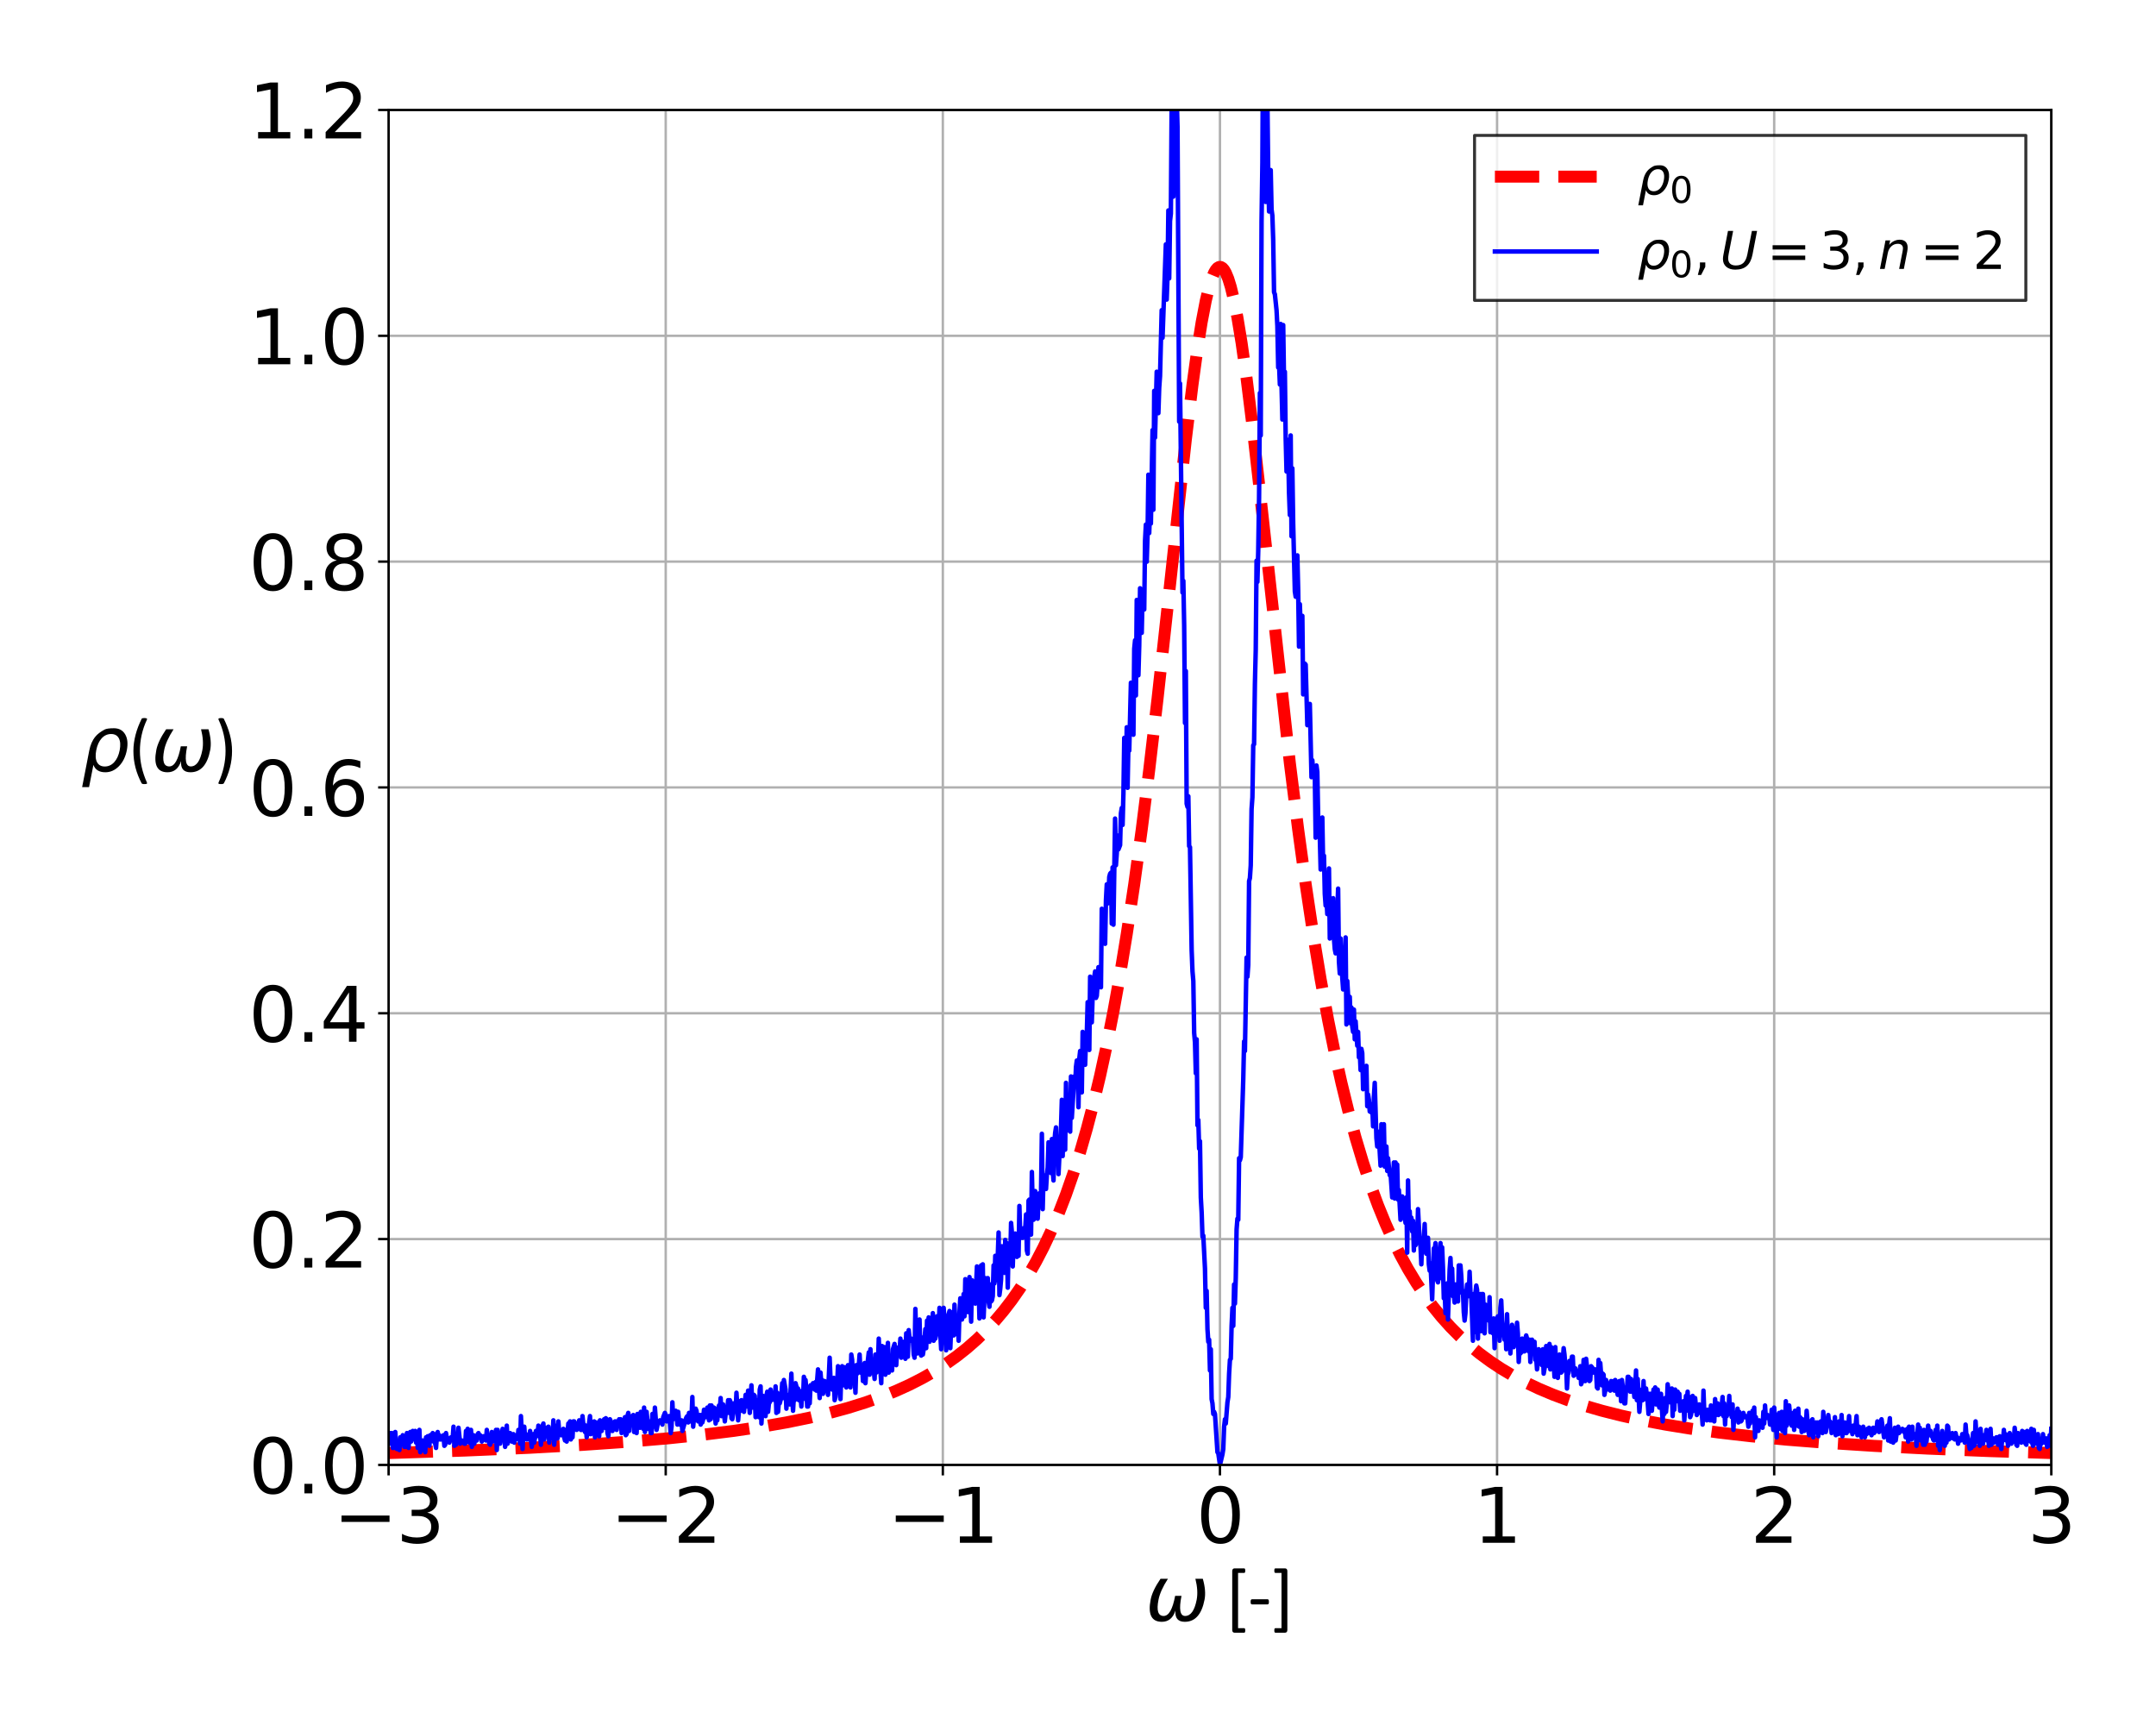 <?xml version="1.0" encoding="utf-8" standalone="no"?>
<!DOCTYPE svg PUBLIC "-//W3C//DTD SVG 1.1//EN"
  "http://www.w3.org/Graphics/SVG/1.1/DTD/svg11.dtd">
<svg xmlns:xlink="http://www.w3.org/1999/xlink" width="720pt" height="576pt" viewBox="0 0 720 576" xmlns="http://www.w3.org/2000/svg" version="1.1">
 <defs>
  <style type="text/css">*{stroke-linejoin: round; stroke-linecap: butt}</style>
 </defs>
 <g id="figure_1">
  <g id="patch_1">
   <path d="M 0 576 
L 720 576 
L 720 0 
L 0 0 
z
" style="fill: #ffffff"/>
  </g>
  <g id="axes_1">
   <g id="patch_2">
    <path d="M 129.775 489.152 
L 685.035 489.152 
L 685.035 36.72 
L 129.775 36.72 
z
" style="fill: #ffffff"/>
   </g>
   <g id="matplotlib.axis_1">
    <g id="xtick_1">
     <g id="line2d_1">
      <path d="M 129.775 489.152 
L 129.775 36.72 
" clip-path="url(#p74be776693)" style="fill: none; stroke: #b0b0b0; stroke-width: 0.8; stroke-linecap: square"/>
     </g>
     <g id="line2d_2">
      <defs>
       <path id="mf66ad5a472" d="M 0 0 
L 0 3.5 
" style="stroke: #000000; stroke-width: 0.8"/>
      </defs>
      <g>
       <use xlink:href="#mf66ad5a472" x="129.775" y="489.152" style="stroke: #000000; stroke-width: 0.8"/>
      </g>
     </g>
     <g id="text_1">
      <!-- −3 -->
      <g transform="translate(111.347 515.149) scale(0.25 -0.25)">
       <defs>
        <path id="DejaVuSans-2212" d="M 678 2272 
L 4684 2272 
L 4684 1741 
L 678 1741 
L 678 2272 
z
" transform="scale(0.016)"/>
        <path id="DejaVuSans-33" d="M 2597 2516 
Q 3050 2419 3304 2112 
Q 3559 1806 3559 1356 
Q 3559 666 3084 287 
Q 2609 -91 1734 -91 
Q 1441 -91 1130 -33 
Q 819 25 488 141 
L 488 750 
Q 750 597 1062 519 
Q 1375 441 1716 441 
Q 2309 441 2620 675 
Q 2931 909 2931 1356 
Q 2931 1769 2642 2001 
Q 2353 2234 1838 2234 
L 1294 2234 
L 1294 2753 
L 1863 2753 
Q 2328 2753 2575 2939 
Q 2822 3125 2822 3475 
Q 2822 3834 2567 4026 
Q 2313 4219 1838 4219 
Q 1578 4219 1281 4162 
Q 984 4106 628 3988 
L 628 4550 
Q 988 4650 1302 4700 
Q 1616 4750 1894 4750 
Q 2613 4750 3031 4423 
Q 3450 4097 3450 3541 
Q 3450 3153 3228 2886 
Q 3006 2619 2597 2516 
z
" transform="scale(0.016)"/>
       </defs>
       <use xlink:href="#DejaVuSans-2212"/>
       <use xlink:href="#DejaVuSans-33" x="83.789"/>
      </g>
     </g>
    </g>
    <g id="xtick_2">
     <g id="line2d_3">
      <path d="M 222.318 489.152 
L 222.318 36.72 
" clip-path="url(#p74be776693)" style="fill: none; stroke: #b0b0b0; stroke-width: 0.8; stroke-linecap: square"/>
     </g>
     <g id="line2d_4">
      <g>
       <use xlink:href="#mf66ad5a472" x="222.318" y="489.152" style="stroke: #000000; stroke-width: 0.8"/>
      </g>
     </g>
     <g id="text_2">
      <!-- −2 -->
      <g transform="translate(203.891 515.149) scale(0.25 -0.25)">
       <defs>
        <path id="DejaVuSans-32" d="M 1228 531 
L 3431 531 
L 3431 0 
L 469 0 
L 469 531 
Q 828 903 1448 1529 
Q 2069 2156 2228 2338 
Q 2531 2678 2651 2914 
Q 2772 3150 2772 3378 
Q 2772 3750 2511 3984 
Q 2250 4219 1831 4219 
Q 1534 4219 1204 4116 
Q 875 4013 500 3803 
L 500 4441 
Q 881 4594 1212 4672 
Q 1544 4750 1819 4750 
Q 2544 4750 2975 4387 
Q 3406 4025 3406 3419 
Q 3406 3131 3298 2873 
Q 3191 2616 2906 2266 
Q 2828 2175 2409 1742 
Q 1991 1309 1228 531 
z
" transform="scale(0.016)"/>
       </defs>
       <use xlink:href="#DejaVuSans-2212"/>
       <use xlink:href="#DejaVuSans-32" x="83.789"/>
      </g>
     </g>
    </g>
    <g id="xtick_3">
     <g id="line2d_5">
      <path d="M 314.862 489.152 
L 314.862 36.72 
" clip-path="url(#p74be776693)" style="fill: none; stroke: #b0b0b0; stroke-width: 0.8; stroke-linecap: square"/>
     </g>
     <g id="line2d_6">
      <g>
       <use xlink:href="#mf66ad5a472" x="314.862" y="489.152" style="stroke: #000000; stroke-width: 0.8"/>
      </g>
     </g>
     <g id="text_3">
      <!-- −1 -->
      <g transform="translate(296.434 515.149) scale(0.25 -0.25)">
       <defs>
        <path id="DejaVuSans-31" d="M 794 531 
L 1825 531 
L 1825 4091 
L 703 3866 
L 703 4441 
L 1819 4666 
L 2450 4666 
L 2450 531 
L 3481 531 
L 3481 0 
L 794 0 
L 794 531 
z
" transform="scale(0.016)"/>
       </defs>
       <use xlink:href="#DejaVuSans-2212"/>
       <use xlink:href="#DejaVuSans-31" x="83.789"/>
      </g>
     </g>
    </g>
    <g id="xtick_4">
     <g id="line2d_7">
      <path d="M 407.405 489.152 
L 407.405 36.72 
" clip-path="url(#p74be776693)" style="fill: none; stroke: #b0b0b0; stroke-width: 0.8; stroke-linecap: square"/>
     </g>
     <g id="line2d_8">
      <g>
       <use xlink:href="#mf66ad5a472" x="407.405" y="489.152" style="stroke: #000000; stroke-width: 0.8"/>
      </g>
     </g>
     <g id="text_4">
      <!-- 0 -->
      <g transform="translate(399.452 515.149) scale(0.25 -0.25)">
       <defs>
        <path id="DejaVuSans-30" d="M 2034 4250 
Q 1547 4250 1301 3770 
Q 1056 3291 1056 2328 
Q 1056 1369 1301 889 
Q 1547 409 2034 409 
Q 2525 409 2770 889 
Q 3016 1369 3016 2328 
Q 3016 3291 2770 3770 
Q 2525 4250 2034 4250 
z
M 2034 4750 
Q 2819 4750 3233 4129 
Q 3647 3509 3647 2328 
Q 3647 1150 3233 529 
Q 2819 -91 2034 -91 
Q 1250 -91 836 529 
Q 422 1150 422 2328 
Q 422 3509 836 4129 
Q 1250 4750 2034 4750 
z
" transform="scale(0.016)"/>
       </defs>
       <use xlink:href="#DejaVuSans-30"/>
      </g>
     </g>
    </g>
    <g id="xtick_5">
     <g id="line2d_9">
      <path d="M 499.948 489.152 
L 499.948 36.72 
" clip-path="url(#p74be776693)" style="fill: none; stroke: #b0b0b0; stroke-width: 0.8; stroke-linecap: square"/>
     </g>
     <g id="line2d_10">
      <g>
       <use xlink:href="#mf66ad5a472" x="499.948" y="489.152" style="stroke: #000000; stroke-width: 0.8"/>
      </g>
     </g>
     <g id="text_5">
      <!-- 1 -->
      <g transform="translate(491.995 515.149) scale(0.25 -0.25)">
       <use xlink:href="#DejaVuSans-31"/>
      </g>
     </g>
    </g>
    <g id="xtick_6">
     <g id="line2d_11">
      <path d="M 592.492 489.152 
L 592.492 36.72 
" clip-path="url(#p74be776693)" style="fill: none; stroke: #b0b0b0; stroke-width: 0.8; stroke-linecap: square"/>
     </g>
     <g id="line2d_12">
      <g>
       <use xlink:href="#mf66ad5a472" x="592.492" y="489.152" style="stroke: #000000; stroke-width: 0.8"/>
      </g>
     </g>
     <g id="text_6">
      <!-- 2 -->
      <g transform="translate(584.539 515.149) scale(0.25 -0.25)">
       <use xlink:href="#DejaVuSans-32"/>
      </g>
     </g>
    </g>
    <g id="xtick_7">
     <g id="line2d_13">
      <path d="M 685.035 489.152 
L 685.035 36.72 
" clip-path="url(#p74be776693)" style="fill: none; stroke: #b0b0b0; stroke-width: 0.8; stroke-linecap: square"/>
     </g>
     <g id="line2d_14">
      <g>
       <use xlink:href="#mf66ad5a472" x="685.035" y="489.152" style="stroke: #000000; stroke-width: 0.8"/>
      </g>
     </g>
     <g id="text_7">
      <!-- 3 -->
      <g transform="translate(677.082 515.149) scale(0.25 -0.25)">
       <use xlink:href="#DejaVuSans-33"/>
      </g>
     </g>
    </g>
    <g id="text_8">
     <!-- $\omega$ [-] -->
     <g transform="translate(382.53 541.352) scale(0.25 -0.25)">
      <defs>
       <path id="DejaVuSans-Oblique-3c9" d="M 1369 -91 
Q 72 -91 434 1766 
Q 575 2500 1256 3500 
L 1875 3500 
Q 1231 2500 1088 1750 
Q 819 397 1519 397 
Q 2166 397 2478 2078 
L 3009 2078 
Q 2669 388 3316 397 
Q 4013 403 4275 1750 
Q 4419 2500 4169 3500 
L 4788 3500 
Q 5075 2500 4934 1766 
Q 4578 -94 3278 -91 
Q 2428 -88 2503 844 
Q 2194 -91 1369 -91 
z
" transform="scale(0.016)"/>
       <path id="Calibri-20" transform="scale(0.016)"/>
       <path id="Calibri-5b" d="M 1684 -813 
Q 1684 -916 1661 -958 
Q 1638 -1000 1594 -1000 
L 794 -1000 
Q 756 -1000 722 -989 
Q 688 -978 659 -953 
Q 631 -928 614 -886 
Q 597 -844 597 -781 
L 597 4153 
Q 597 4213 614 4255 
Q 631 4297 659 4323 
Q 688 4350 722 4361 
Q 756 4372 794 4372 
L 1594 4372 
Q 1613 4372 1630 4362 
Q 1647 4353 1659 4328 
Q 1672 4303 1678 4267 
Q 1684 4231 1684 4178 
Q 1684 4078 1661 4034 
Q 1638 3991 1594 3991 
L 1084 3991 
L 1084 -622 
L 1594 -622 
Q 1613 -622 1630 -631 
Q 1647 -641 1659 -664 
Q 1672 -688 1678 -723 
Q 1684 -759 1684 -813 
z
" transform="scale(0.016)"/>
       <path id="Calibri-2d" d="M 1744 1578 
Q 1744 1456 1716 1409 
Q 1688 1363 1634 1363 
L 328 1363 
Q 272 1363 244 1411 
Q 216 1459 216 1578 
Q 216 1697 244 1744 
Q 272 1791 328 1791 
L 1634 1791 
Q 1659 1791 1679 1781 
Q 1700 1772 1714 1745 
Q 1728 1719 1736 1678 
Q 1744 1638 1744 1578 
z
" transform="scale(0.016)"/>
       <path id="Calibri-5d" d="M 1369 -781 
Q 1369 -844 1351 -886 
Q 1334 -928 1306 -953 
Q 1278 -978 1242 -989 
Q 1206 -1000 1169 -1000 
L 372 -1000 
Q 328 -1000 304 -958 
Q 281 -916 281 -813 
Q 281 -759 286 -723 
Q 291 -688 303 -664 
Q 316 -641 333 -631 
Q 350 -622 372 -622 
L 881 -622 
L 881 3991 
L 372 3991 
Q 328 3991 304 4034 
Q 281 4078 281 4178 
Q 281 4231 286 4267 
Q 291 4303 303 4328 
Q 316 4353 333 4362 
Q 350 4372 372 4372 
L 1169 4372 
Q 1206 4372 1242 4361 
Q 1278 4350 1306 4323 
Q 1334 4297 1351 4255 
Q 1369 4213 1369 4153 
L 1369 -781 
z
" transform="scale(0.016)"/>
      </defs>
      <use xlink:href="#DejaVuSans-Oblique-3c9" transform="translate(0 0.688)"/>
      <use xlink:href="#Calibri-20" transform="translate(83.74 0.688)"/>
      <use xlink:href="#Calibri-5b" transform="translate(106.348 0.688)"/>
      <use xlink:href="#Calibri-2d" transform="translate(137.012 0.688)"/>
      <use xlink:href="#Calibri-5d" transform="translate(167.627 0.688)"/>
     </g>
    </g>
   </g>
   <g id="matplotlib.axis_2">
    <g id="ytick_1">
     <g id="line2d_15">
      <path d="M 129.775 489.152 
L 685.035 489.152 
" clip-path="url(#p74be776693)" style="fill: none; stroke: #b0b0b0; stroke-width: 0.8; stroke-linecap: square"/>
     </g>
     <g id="line2d_16">
      <defs>
       <path id="m9e6920fa51" d="M 0 0 
L -3.5 0 
" style="stroke: #000000; stroke-width: 0.8"/>
      </defs>
      <g>
       <use xlink:href="#m9e6920fa51" x="129.775" y="489.152" style="stroke: #000000; stroke-width: 0.8"/>
      </g>
     </g>
     <g id="text_9">
      <!-- 0.0 -->
      <g transform="translate(83.017 498.651) scale(0.25 -0.25)">
       <defs>
        <path id="DejaVuSans-2e" d="M 684 794 
L 1344 794 
L 1344 0 
L 684 0 
L 684 794 
z
" transform="scale(0.016)"/>
       </defs>
       <use xlink:href="#DejaVuSans-30"/>
       <use xlink:href="#DejaVuSans-2e" x="63.623"/>
       <use xlink:href="#DejaVuSans-30" x="95.41"/>
      </g>
     </g>
    </g>
    <g id="ytick_2">
     <g id="line2d_17">
      <path d="M 129.775 413.747 
L 685.035 413.747 
" clip-path="url(#p74be776693)" style="fill: none; stroke: #b0b0b0; stroke-width: 0.8; stroke-linecap: square"/>
     </g>
     <g id="line2d_18">
      <g>
       <use xlink:href="#m9e6920fa51" x="129.775" y="413.747" style="stroke: #000000; stroke-width: 0.8"/>
      </g>
     </g>
     <g id="text_10">
      <!-- 0.2 -->
      <g transform="translate(83.017 423.245) scale(0.25 -0.25)">
       <use xlink:href="#DejaVuSans-30"/>
       <use xlink:href="#DejaVuSans-2e" x="63.623"/>
       <use xlink:href="#DejaVuSans-32" x="95.41"/>
      </g>
     </g>
    </g>
    <g id="ytick_3">
     <g id="line2d_19">
      <path d="M 129.775 338.342 
L 685.035 338.342 
" clip-path="url(#p74be776693)" style="fill: none; stroke: #b0b0b0; stroke-width: 0.8; stroke-linecap: square"/>
     </g>
     <g id="line2d_20">
      <g>
       <use xlink:href="#m9e6920fa51" x="129.775" y="338.342" style="stroke: #000000; stroke-width: 0.8"/>
      </g>
     </g>
     <g id="text_11">
      <!-- 0.4 -->
      <g transform="translate(83.017 347.84) scale(0.25 -0.25)">
       <defs>
        <path id="DejaVuSans-34" d="M 2419 4116 
L 825 1625 
L 2419 1625 
L 2419 4116 
z
M 2253 4666 
L 3047 4666 
L 3047 1625 
L 3713 1625 
L 3713 1100 
L 3047 1100 
L 3047 0 
L 2419 0 
L 2419 1100 
L 313 1100 
L 313 1709 
L 2253 4666 
z
" transform="scale(0.016)"/>
       </defs>
       <use xlink:href="#DejaVuSans-30"/>
       <use xlink:href="#DejaVuSans-2e" x="63.623"/>
       <use xlink:href="#DejaVuSans-34" x="95.41"/>
      </g>
     </g>
    </g>
    <g id="ytick_4">
     <g id="line2d_21">
      <path d="M 129.775 262.936 
L 685.035 262.936 
" clip-path="url(#p74be776693)" style="fill: none; stroke: #b0b0b0; stroke-width: 0.8; stroke-linecap: square"/>
     </g>
     <g id="line2d_22">
      <g>
       <use xlink:href="#m9e6920fa51" x="129.775" y="262.936" style="stroke: #000000; stroke-width: 0.8"/>
      </g>
     </g>
     <g id="text_12">
      <!-- 0.6 -->
      <g transform="translate(83.017 272.434) scale(0.25 -0.25)">
       <defs>
        <path id="DejaVuSans-36" d="M 2113 2584 
Q 1688 2584 1439 2293 
Q 1191 2003 1191 1497 
Q 1191 994 1439 701 
Q 1688 409 2113 409 
Q 2538 409 2786 701 
Q 3034 994 3034 1497 
Q 3034 2003 2786 2293 
Q 2538 2584 2113 2584 
z
M 3366 4563 
L 3366 3988 
Q 3128 4100 2886 4159 
Q 2644 4219 2406 4219 
Q 1781 4219 1451 3797 
Q 1122 3375 1075 2522 
Q 1259 2794 1537 2939 
Q 1816 3084 2150 3084 
Q 2853 3084 3261 2657 
Q 3669 2231 3669 1497 
Q 3669 778 3244 343 
Q 2819 -91 2113 -91 
Q 1303 -91 875 529 
Q 447 1150 447 2328 
Q 447 3434 972 4092 
Q 1497 4750 2381 4750 
Q 2619 4750 2861 4703 
Q 3103 4656 3366 4563 
z
" transform="scale(0.016)"/>
       </defs>
       <use xlink:href="#DejaVuSans-30"/>
       <use xlink:href="#DejaVuSans-2e" x="63.623"/>
       <use xlink:href="#DejaVuSans-36" x="95.41"/>
      </g>
     </g>
    </g>
    <g id="ytick_5">
     <g id="line2d_23">
      <path d="M 129.775 187.531 
L 685.035 187.531 
" clip-path="url(#p74be776693)" style="fill: none; stroke: #b0b0b0; stroke-width: 0.8; stroke-linecap: square"/>
     </g>
     <g id="line2d_24">
      <g>
       <use xlink:href="#m9e6920fa51" x="129.775" y="187.531" style="stroke: #000000; stroke-width: 0.8"/>
      </g>
     </g>
     <g id="text_13">
      <!-- 0.8 -->
      <g transform="translate(83.017 197.029) scale(0.25 -0.25)">
       <defs>
        <path id="DejaVuSans-38" d="M 2034 2216 
Q 1584 2216 1326 1975 
Q 1069 1734 1069 1313 
Q 1069 891 1326 650 
Q 1584 409 2034 409 
Q 2484 409 2743 651 
Q 3003 894 3003 1313 
Q 3003 1734 2745 1975 
Q 2488 2216 2034 2216 
z
M 1403 2484 
Q 997 2584 770 2862 
Q 544 3141 544 3541 
Q 544 4100 942 4425 
Q 1341 4750 2034 4750 
Q 2731 4750 3128 4425 
Q 3525 4100 3525 3541 
Q 3525 3141 3298 2862 
Q 3072 2584 2669 2484 
Q 3125 2378 3379 2068 
Q 3634 1759 3634 1313 
Q 3634 634 3220 271 
Q 2806 -91 2034 -91 
Q 1263 -91 848 271 
Q 434 634 434 1313 
Q 434 1759 690 2068 
Q 947 2378 1403 2484 
z
M 1172 3481 
Q 1172 3119 1398 2916 
Q 1625 2713 2034 2713 
Q 2441 2713 2670 2916 
Q 2900 3119 2900 3481 
Q 2900 3844 2670 4047 
Q 2441 4250 2034 4250 
Q 1625 4250 1398 4047 
Q 1172 3844 1172 3481 
z
" transform="scale(0.016)"/>
       </defs>
       <use xlink:href="#DejaVuSans-30"/>
       <use xlink:href="#DejaVuSans-2e" x="63.623"/>
       <use xlink:href="#DejaVuSans-38" x="95.41"/>
      </g>
     </g>
    </g>
    <g id="ytick_6">
     <g id="line2d_25">
      <path d="M 129.775 112.125 
L 685.035 112.125 
" clip-path="url(#p74be776693)" style="fill: none; stroke: #b0b0b0; stroke-width: 0.8; stroke-linecap: square"/>
     </g>
     <g id="line2d_26">
      <g>
       <use xlink:href="#m9e6920fa51" x="129.775" y="112.125" style="stroke: #000000; stroke-width: 0.8"/>
      </g>
     </g>
     <g id="text_14">
      <!-- 1.0 -->
      <g transform="translate(83.017 121.623) scale(0.25 -0.25)">
       <use xlink:href="#DejaVuSans-31"/>
       <use xlink:href="#DejaVuSans-2e" x="63.623"/>
       <use xlink:href="#DejaVuSans-30" x="95.41"/>
      </g>
     </g>
    </g>
    <g id="ytick_7">
     <g id="line2d_27">
      <path d="M 129.775 36.72 
L 685.035 36.72 
" clip-path="url(#p74be776693)" style="fill: none; stroke: #b0b0b0; stroke-width: 0.8; stroke-linecap: square"/>
     </g>
     <g id="line2d_28">
      <g>
       <use xlink:href="#m9e6920fa51" x="129.775" y="36.72" style="stroke: #000000; stroke-width: 0.8"/>
      </g>
     </g>
     <g id="text_15">
      <!-- 1.2 -->
      <g transform="translate(83.017 46.218) scale(0.25 -0.25)">
       <use xlink:href="#DejaVuSans-31"/>
       <use xlink:href="#DejaVuSans-2e" x="63.623"/>
       <use xlink:href="#DejaVuSans-32" x="95.41"/>
      </g>
     </g>
    </g>
    <g id="text_16">
     <!-- $\rho$($\omega$) -->
     <g transform="translate(27.017 257.686) scale(0.25 -0.25)">
      <defs>
       <path id="DejaVuSans-Oblique-3c1" d="M 1203 2875 
Q 1453 3194 1981 3475 
Q 2188 3584 2756 3584 
Q 3394 3584 3694 3078 
Q 3994 2572 3834 1747 
Q 3672 922 3175 415 
Q 2678 -91 2041 -91 
Q 1656 -91 1409 63 
Q 1163 213 1044 525 
L 681 -1331 
L 103 -1331 
L 697 1716 
Q 838 2438 1203 2875 
z
M 3238 1747 
Q 3359 2381 3169 2744 
Q 2978 3103 2522 3103 
Q 2066 3103 1734 2744 
Q 1403 2381 1281 1747 
Q 1156 1113 1347 750 
Q 1538 391 1994 391 
Q 2450 391 2781 750 
Q 3113 1113 3238 1747 
z
" transform="scale(0.016)"/>
       <path id="Calibri-28" d="M 1547 4306 
Q 1250 3678 1104 3017 
Q 959 2356 959 1688 
Q 959 1016 1107 356 
Q 1256 -303 1541 -938 
Q 1556 -975 1557 -1001 
Q 1559 -1028 1537 -1045 
Q 1516 -1063 1470 -1070 
Q 1425 -1078 1347 -1078 
Q 1291 -1078 1250 -1075 
Q 1209 -1072 1179 -1062 
Q 1150 -1053 1131 -1040 
Q 1113 -1028 1103 -1013 
Q 934 -694 806 -367 
Q 678 -41 590 296 
Q 503 634 459 979 
Q 416 1325 416 1678 
Q 416 2031 464 2375 
Q 513 2719 602 3058 
Q 691 3397 819 3725 
Q 947 4053 1106 4375 
Q 1109 4388 1123 4397 
Q 1138 4406 1163 4415 
Q 1188 4425 1231 4429 
Q 1275 4434 1344 4434 
Q 1416 4434 1459 4425 
Q 1503 4416 1528 4400 
Q 1553 4384 1556 4359 
Q 1559 4334 1547 4306 
z
" transform="scale(0.016)"/>
       <path id="Calibri-29" d="M 1522 1678 
Q 1522 1325 1478 979 
Q 1434 634 1346 296 
Q 1259 -41 1132 -367 
Q 1006 -694 838 -1013 
Q 828 -1028 809 -1040 
Q 791 -1053 761 -1062 
Q 731 -1072 690 -1075 
Q 650 -1078 594 -1078 
Q 513 -1078 467 -1070 
Q 422 -1063 401 -1045 
Q 381 -1028 382 -1001 
Q 384 -975 400 -938 
Q 688 -306 834 355 
Q 981 1016 981 1688 
Q 981 2356 834 3017 
Q 688 3678 394 4306 
Q 381 4334 384 4359 
Q 388 4384 413 4400 
Q 438 4416 481 4425 
Q 525 4434 597 4434 
Q 663 4434 706 4429 
Q 750 4425 776 4415 
Q 803 4406 815 4397 
Q 828 4388 834 4375 
Q 1156 3734 1339 3057 
Q 1522 2381 1522 1678 
z
" transform="scale(0.016)"/>
      </defs>
      <use xlink:href="#DejaVuSans-Oblique-3c1" transform="translate(0 0.719)"/>
      <use xlink:href="#Calibri-28" transform="translate(63.477 0.719)"/>
      <use xlink:href="#DejaVuSans-Oblique-3c9" transform="translate(93.799 0.719)"/>
      <use xlink:href="#Calibri-29" transform="translate(177.539 0.719)"/>
     </g>
    </g>
   </g>
   <g id="line2d_29">
    <path d="M 129.775 485.192 
L 155.343 484.358 
L 176.464 483.453 
L 194.528 482.462 
L 209.813 481.408 
L 223.152 480.272 
L 234.824 479.061 
L 245.107 477.779 
L 254.278 476.421 
L 262.615 474.966 
L 270.119 473.435 
L 277.066 471.79 
L 283.18 470.122 
L 289.016 468.3 
L 294.297 466.421 
L 299.299 464.401 
L 303.745 462.378 
L 307.914 460.252 
L 312.083 457.871 
L 315.973 455.382 
L 319.586 452.804 
L 322.921 450.163 
L 326.256 447.235 
L 329.313 444.264 
L 332.37 440.982 
L 335.149 437.691 
L 337.928 434.07 
L 340.707 430.076 
L 343.486 425.66 
L 345.987 421.279 
L 348.489 416.463 
L 350.99 411.159 
L 353.491 405.307 
L 355.992 398.837 
L 358.493 391.673 
L 360.717 384.651 
L 362.94 376.944 
L 365.163 368.478 
L 367.386 359.175 
L 369.61 348.951 
L 371.833 337.719 
L 374.056 325.396 
L 376.279 311.902 
L 378.781 295.244 
L 381.282 276.972 
L 383.783 257.105 
L 386.562 233.313 
L 390.175 200.352 
L 396.011 146.782 
L 398.234 128.471 
L 399.902 116.346 
L 401.291 107.618 
L 402.681 100.373 
L 403.792 95.776 
L 404.626 93.083 
L 405.46 91.069 
L 406.016 90.114 
L 406.571 89.475 
L 407.127 89.154 
L 407.683 89.154 
L 408.239 89.475 
L 408.795 90.114 
L 409.35 91.069 
L 410.184 93.083 
L 411.018 95.776 
L 412.13 100.373 
L 413.241 106.043 
L 414.631 114.492 
L 416.298 126.341 
L 418.243 142.019 
L 420.745 164.146 
L 430.749 254.803 
L 433.528 276.972 
L 436.03 295.244 
L 438.531 311.902 
L 441.032 326.999 
L 443.533 340.626 
L 445.756 351.598 
L 447.98 361.584 
L 450.203 370.67 
L 452.704 379.919 
L 455.205 388.243 
L 457.706 395.744 
L 460.208 402.512 
L 462.709 408.63 
L 465.21 414.17 
L 467.711 419.195 
L 470.212 423.764 
L 472.991 428.363 
L 475.77 432.52 
L 478.549 436.284 
L 481.329 439.703 
L 484.386 443.109 
L 487.443 446.189 
L 490.777 449.221 
L 494.112 451.953 
L 497.725 454.618 
L 501.338 457.014 
L 505.229 459.333 
L 509.397 461.556 
L 513.844 463.67 
L 518.568 465.665 
L 523.571 467.537 
L 529.129 469.371 
L 534.965 471.06 
L 541.357 472.676 
L 548.304 474.201 
L 556.086 475.674 
L 564.701 477.067 
L 574.15 478.362 
L 584.71 479.579 
L 596.66 480.725 
L 610.278 481.798 
L 625.841 482.793 
L 643.627 483.702 
L 664.47 484.54 
L 685.035 485.192 
L 685.035 485.192 
" clip-path="url(#p74be776693)" style="fill: none; stroke-dasharray: 14.8,6.4; stroke-dashoffset: 0; stroke: #ff0000; stroke-width: 4"/>
   </g>
   <g id="line2d_30">
    <path d="M 129.775 479.584 
L 130.053 479.938 
L 130.331 478.521 
L 130.609 482.065 
L 130.887 478.521 
L 131.165 483.482 
L 131.443 483.482 
L 131.721 483.128 
L 131.998 478.166 
L 132.276 483.128 
L 132.554 483.837 
L 132.832 483.837 
L 133.11 481.71 
L 133.388 484.191 
L 133.666 479.938 
L 133.944 480.647 
L 134.222 482.065 
L 134.5 479.23 
L 134.777 482.419 
L 135.055 483.128 
L 135.333 482.773 
L 135.611 483.128 
L 135.889 478.521 
L 136.167 482.773 
L 136.445 483.482 
L 136.723 479.23 
L 137.001 478.166 
L 137.279 481.356 
L 137.834 477.812 
L 138.39 480.647 
L 138.668 477.812 
L 138.946 481.71 
L 139.224 478.166 
L 139.502 483.482 
L 140.058 477.458 
L 140.336 484.9 
L 141.169 481.002 
L 141.447 484.191 
L 141.725 481.002 
L 142.003 484.9 
L 142.281 479.938 
L 142.559 480.293 
L 142.837 479.584 
L 143.115 480.293 
L 143.393 482.773 
L 143.671 479.23 
L 143.948 481.002 
L 144.226 479.23 
L 144.504 478.521 
L 144.782 481.356 
L 145.06 478.875 
L 145.338 482.065 
L 145.616 483.482 
L 145.894 479.584 
L 146.172 478.166 
L 146.45 480.647 
L 146.728 479.23 
L 147.005 480.647 
L 147.283 480.647 
L 147.561 479.938 
L 147.839 480.647 
L 148.117 479.23 
L 148.395 482.773 
L 148.673 482.419 
L 148.951 478.521 
L 149.229 480.293 
L 149.507 480.647 
L 149.785 480.293 
L 150.062 481.71 
L 150.34 481.002 
L 150.618 479.938 
L 150.896 480.293 
L 151.174 480.293 
L 151.452 476.394 
L 151.73 482.773 
L 152.008 479.23 
L 152.286 482.419 
L 152.564 479.938 
L 152.842 481.356 
L 153.119 476.749 
L 153.675 482.065 
L 153.953 481.002 
L 154.231 481.002 
L 154.509 481.71 
L 154.787 481.71 
L 155.065 482.065 
L 155.343 482.065 
L 155.621 477.812 
L 155.898 480.647 
L 156.176 477.103 
L 156.454 481.002 
L 156.732 481.71 
L 157.01 480.647 
L 157.288 477.458 
L 157.566 483.128 
L 158.122 479.23 
L 158.4 482.065 
L 158.678 479.938 
L 158.955 481.002 
L 159.233 481.002 
L 159.511 478.875 
L 159.789 478.521 
L 160.067 479.938 
L 160.345 479.23 
L 160.623 479.584 
L 160.901 481.356 
L 161.457 479.584 
L 161.735 479.938 
L 162.012 479.938 
L 162.29 481.002 
L 162.568 477.458 
L 162.846 480.647 
L 163.124 479.584 
L 163.402 482.065 
L 163.68 482.419 
L 164.236 478.166 
L 164.514 481.356 
L 164.792 478.875 
L 165.069 478.875 
L 165.347 480.293 
L 165.625 477.458 
L 165.903 484.191 
L 166.181 477.458 
L 166.459 479.938 
L 166.737 481.356 
L 167.015 482.065 
L 167.293 478.521 
L 167.571 478.875 
L 167.849 477.103 
L 168.404 479.584 
L 168.682 483.128 
L 168.96 481.002 
L 169.238 476.04 
L 169.516 482.065 
L 169.794 479.584 
L 170.072 479.938 
L 170.35 478.521 
L 170.628 481.002 
L 170.906 481.356 
L 171.461 478.875 
L 171.739 481.71 
L 172.017 479.938 
L 172.295 480.647 
L 172.573 479.23 
L 172.851 480.293 
L 173.129 477.458 
L 173.407 478.875 
L 173.685 482.065 
L 173.962 472.851 
L 174.518 483.837 
L 174.796 477.458 
L 175.074 476.394 
L 175.352 479.938 
L 175.63 478.875 
L 175.908 480.647 
L 176.186 479.23 
L 176.742 480.647 
L 177.019 477.812 
L 177.575 483.128 
L 177.853 480.293 
L 178.131 478.875 
L 178.409 481.71 
L 178.965 477.812 
L 179.243 479.584 
L 179.521 478.875 
L 179.799 476.04 
L 180.354 478.875 
L 180.632 482.419 
L 181.188 476.04 
L 181.466 475.331 
L 181.744 480.647 
L 182.022 478.875 
L 182.3 478.521 
L 182.578 476.749 
L 182.856 477.458 
L 183.133 476.394 
L 183.411 481.71 
L 183.689 477.458 
L 183.967 477.812 
L 184.245 480.293 
L 184.523 479.23 
L 184.801 474.268 
L 185.079 482.419 
L 185.357 478.521 
L 185.913 476.04 
L 186.19 480.293 
L 186.468 474.623 
L 186.746 478.166 
L 187.024 477.458 
L 187.302 479.23 
L 187.58 478.521 
L 187.858 478.875 
L 188.136 477.103 
L 188.414 479.938 
L 188.692 481.002 
L 188.97 477.458 
L 189.247 481.356 
L 189.803 475.331 
L 190.081 477.103 
L 190.359 474.623 
L 190.637 480.647 
L 190.915 476.749 
L 191.193 479.938 
L 191.471 474.623 
L 191.749 474.623 
L 192.027 475.686 
L 192.304 476.04 
L 192.582 477.458 
L 192.86 476.749 
L 193.416 474.268 
L 193.694 476.749 
L 193.972 477.458 
L 194.25 477.458 
L 194.528 472.851 
L 194.806 475.686 
L 195.083 475.686 
L 195.361 478.166 
L 195.639 476.04 
L 195.917 479.938 
L 196.195 478.521 
L 196.473 478.875 
L 196.751 474.977 
L 197.029 472.851 
L 197.307 478.875 
L 197.585 477.103 
L 197.863 477.458 
L 198.14 474.977 
L 198.418 474.623 
L 198.696 479.938 
L 199.252 474.977 
L 199.53 479.23 
L 199.808 478.875 
L 200.086 479.584 
L 200.364 474.268 
L 200.642 477.458 
L 200.92 477.812 
L 201.197 475.331 
L 201.475 475.686 
L 201.753 473.914 
L 202.031 476.749 
L 202.309 473.559 
L 202.587 473.914 
L 202.865 478.521 
L 203.143 479.584 
L 203.699 473.914 
L 203.977 474.623 
L 204.254 477.458 
L 204.532 477.812 
L 204.81 476.749 
L 205.088 474.977 
L 205.366 474.623 
L 205.644 474.623 
L 205.922 477.458 
L 206.2 474.623 
L 206.478 475.686 
L 206.756 473.914 
L 207.034 474.268 
L 207.311 473.914 
L 207.589 478.521 
L 207.867 475.686 
L 208.145 474.977 
L 208.423 478.166 
L 208.701 473.205 
L 208.979 479.23 
L 209.257 478.875 
L 209.535 472.851 
L 209.813 471.787 
L 210.091 477.812 
L 210.368 472.851 
L 210.646 475.331 
L 210.924 474.977 
L 211.202 474.268 
L 211.48 472.496 
L 211.758 478.166 
L 212.036 475.331 
L 212.314 474.977 
L 212.592 478.521 
L 212.87 472.142 
L 213.148 473.559 
L 213.425 474.268 
L 213.703 476.749 
L 213.981 471.433 
L 214.259 475.686 
L 214.815 477.103 
L 215.093 470.015 
L 215.371 478.166 
L 215.927 471.433 
L 216.482 477.103 
L 216.76 474.623 
L 217.038 475.686 
L 217.316 478.521 
L 217.594 478.521 
L 217.872 472.142 
L 218.15 472.142 
L 218.428 476.394 
L 218.706 470.015 
L 219.261 477.458 
L 219.817 474.623 
L 220.095 474.977 
L 220.373 474.268 
L 220.929 474.977 
L 221.207 475.686 
L 221.485 473.205 
L 222.041 471.787 
L 222.318 472.496 
L 222.596 474.623 
L 222.874 473.205 
L 223.152 473.205 
L 223.43 472.851 
L 223.708 474.977 
L 223.986 478.521 
L 224.264 476.394 
L 224.542 468.244 
L 224.82 473.914 
L 225.375 471.433 
L 225.653 471.079 
L 225.931 472.496 
L 226.209 475.686 
L 226.487 471.433 
L 226.765 474.623 
L 227.043 475.686 
L 227.599 474.268 
L 227.877 477.812 
L 228.988 473.914 
L 229.266 473.205 
L 229.544 472.851 
L 229.822 474.977 
L 230.1 471.787 
L 230.378 472.851 
L 230.656 474.623 
L 230.934 473.559 
L 231.212 466.472 
L 231.489 476.394 
L 231.767 473.205 
L 232.045 474.268 
L 232.323 470.37 
L 232.601 471.079 
L 232.879 473.559 
L 233.157 474.623 
L 233.435 474.268 
L 233.713 472.496 
L 233.991 475.686 
L 234.268 472.496 
L 234.546 474.977 
L 234.824 473.914 
L 235.102 470.724 
L 235.658 473.205 
L 235.936 472.496 
L 236.214 470.015 
L 236.77 474.268 
L 237.048 469.307 
L 237.325 473.914 
L 237.603 469.307 
L 237.881 471.433 
L 238.437 470.015 
L 238.715 472.142 
L 238.993 475.331 
L 239.271 470.724 
L 239.549 474.268 
L 239.827 470.37 
L 240.105 469.307 
L 240.382 470.724 
L 240.66 466.826 
L 240.938 472.851 
L 241.216 471.433 
L 241.494 468.952 
L 242.05 474.623 
L 242.328 472.142 
L 242.606 471.079 
L 242.884 471.079 
L 243.162 467.535 
L 243.439 471.787 
L 243.717 467.535 
L 243.995 468.244 
L 244.273 473.559 
L 244.551 473.914 
L 244.829 472.142 
L 245.107 468.598 
L 245.663 471.079 
L 245.941 465.054 
L 246.496 474.268 
L 247.052 467.889 
L 247.33 471.079 
L 247.608 467.535 
L 248.164 469.661 
L 248.442 471.433 
L 248.998 465.763 
L 249.276 468.598 
L 249.553 469.661 
L 249.831 464.345 
L 250.387 471.787 
L 250.943 462.573 
L 251.221 470.015 
L 251.499 469.661 
L 251.777 465.763 
L 252.055 466.117 
L 252.333 473.205 
L 252.888 467.535 
L 253.166 468.244 
L 253.444 473.205 
L 253.722 463.991 
L 254 462.928 
L 254.278 475.331 
L 254.834 466.117 
L 255.112 471.079 
L 255.389 468.244 
L 255.667 472.851 
L 255.945 466.117 
L 256.223 464.7 
L 256.501 471.433 
L 256.779 468.598 
L 257.057 468.244 
L 257.335 463.991 
L 257.613 467.535 
L 257.891 465.054 
L 258.169 467.18 
L 258.446 466.117 
L 258.724 467.535 
L 259.002 462.928 
L 259.28 471.787 
L 259.558 465.054 
L 259.836 471.433 
L 260.114 467.889 
L 260.392 468.598 
L 260.67 467.535 
L 260.948 465.763 
L 261.226 461.865 
L 261.503 466.826 
L 261.781 460.801 
L 262.337 463.991 
L 262.615 470.37 
L 262.893 466.117 
L 263.171 466.472 
L 263.449 465.763 
L 263.727 468.952 
L 264.005 464.7 
L 264.283 458.675 
L 264.56 467.18 
L 264.838 471.079 
L 265.116 466.117 
L 265.394 467.535 
L 265.672 461.865 
L 265.95 462.928 
L 266.228 464.7 
L 266.506 463.636 
L 266.784 467.535 
L 267.062 467.535 
L 267.34 466.117 
L 267.617 469.661 
L 267.895 464.345 
L 268.173 467.18 
L 268.451 459.738 
L 268.729 460.801 
L 269.007 460.801 
L 269.285 463.991 
L 269.563 469.661 
L 269.841 469.661 
L 270.119 465.763 
L 270.397 468.598 
L 270.674 462.573 
L 270.952 462.573 
L 271.23 463.636 
L 271.508 461.865 
L 272.064 463.991 
L 272.342 461.51 
L 272.62 464.345 
L 273.176 457.257 
L 273.454 463.282 
L 273.731 466.826 
L 274.009 458.321 
L 274.287 461.865 
L 274.565 460.801 
L 274.843 465.408 
L 275.399 461.156 
L 275.677 463.282 
L 275.955 464.345 
L 276.233 463.991 
L 276.51 465.763 
L 277.066 453.359 
L 277.344 460.447 
L 277.622 462.928 
L 277.9 463.991 
L 278.178 463.282 
L 278.456 460.093 
L 278.734 467.535 
L 279.012 466.472 
L 279.29 462.219 
L 279.567 462.573 
L 279.845 456.194 
L 280.401 462.573 
L 280.679 467.18 
L 280.957 457.966 
L 281.235 456.194 
L 281.513 462.573 
L 282.069 456.549 
L 282.347 457.257 
L 282.624 463.282 
L 282.902 461.51 
L 283.18 455.84 
L 283.458 462.219 
L 283.736 458.321 
L 284.014 463.282 
L 284.292 452.296 
L 284.57 454.068 
L 284.848 460.447 
L 285.126 457.257 
L 285.404 460.093 
L 285.681 465.054 
L 285.959 455.84 
L 286.237 458.675 
L 286.793 456.194 
L 287.071 452.296 
L 287.349 458.321 
L 287.627 457.612 
L 287.905 455.84 
L 288.183 461.156 
L 288.461 460.801 
L 288.738 455.131 
L 289.016 461.865 
L 289.294 457.612 
L 289.572 456.549 
L 290.128 451.587 
L 290.406 459.029 
L 290.684 450.524 
L 290.962 456.903 
L 291.24 455.131 
L 291.518 455.84 
L 291.795 457.612 
L 292.073 460.447 
L 292.351 452.296 
L 292.629 458.321 
L 292.907 457.966 
L 293.185 455.486 
L 293.463 446.98 
L 293.741 453.359 
L 294.297 461.865 
L 294.574 449.461 
L 294.852 458.675 
L 295.13 455.84 
L 295.408 449.815 
L 295.686 459.029 
L 295.964 453.714 
L 296.242 458.321 
L 296.52 448.398 
L 296.798 458.321 
L 297.076 455.131 
L 297.354 454.777 
L 297.909 457.612 
L 298.187 450.524 
L 298.743 448.752 
L 299.021 454.777 
L 299.299 455.84 
L 299.577 450.878 
L 299.855 450.524 
L 300.133 449.815 
L 300.411 451.233 
L 300.688 446.98 
L 300.966 453.359 
L 301.244 451.942 
L 301.522 448.043 
L 301.8 448.398 
L 302.356 453.714 
L 302.634 445.208 
L 302.912 451.587 
L 303.19 453.005 
L 303.468 444.145 
L 303.745 446.98 
L 304.023 447.689 
L 304.301 446.98 
L 304.579 447.335 
L 304.857 447.335 
L 305.135 452.296 
L 305.413 453.359 
L 305.691 437.057 
L 305.969 446.626 
L 306.247 451.942 
L 306.525 445.208 
L 306.802 450.17 
L 307.08 440.601 
L 307.358 451.942 
L 307.636 452.65 
L 307.914 446.626 
L 308.192 452.296 
L 308.47 450.524 
L 309.026 443.791 
L 309.304 450.17 
L 309.582 440.956 
L 309.859 443.082 
L 310.137 439.892 
L 310.415 448.043 
L 310.693 443.436 
L 310.971 441.664 
L 311.249 444.854 
L 311.527 438.475 
L 311.805 447.689 
L 312.083 442.728 
L 312.361 446.98 
L 312.639 445.563 
L 312.916 439.538 
L 313.194 442.019 
L 313.472 443.436 
L 313.75 436.703 
L 314.028 445.563 
L 314.306 450.524 
L 314.584 443.082 
L 314.862 442.373 
L 315.14 436.703 
L 315.695 445.208 
L 315.973 450.878 
L 316.251 440.247 
L 316.529 439.892 
L 317.085 437.766 
L 317.363 450.17 
L 317.641 442.728 
L 317.919 441.664 
L 318.197 438.12 
L 318.475 445.917 
L 318.752 435.64 
L 319.03 441.31 
L 319.308 440.601 
L 319.586 445.563 
L 319.864 441.31 
L 320.142 447.689 
L 320.42 438.12 
L 320.698 433.513 
L 320.976 436.349 
L 321.254 440.601 
L 321.532 439.184 
L 321.809 432.096 
L 322.087 439.538 
L 322.365 427.134 
L 322.643 429.261 
L 322.921 435.64 
L 323.199 438.12 
L 323.755 426.426 
L 324.311 441.31 
L 324.589 427.489 
L 324.866 429.97 
L 325.144 430.678 
L 325.7 435.285 
L 326.256 422.882 
L 326.534 432.805 
L 326.812 429.615 
L 327.09 440.247 
L 327.368 436.349 
L 327.646 422.527 
L 327.923 430.324 
L 328.201 422.173 
L 328.479 439.892 
L 329.035 426.78 
L 329.313 429.261 
L 329.591 429.97 
L 329.869 426.78 
L 330.147 434.577 
L 330.425 436.349 
L 330.703 428.906 
L 330.98 434.577 
L 331.258 434.222 
L 331.536 432.805 
L 331.814 422.527 
L 332.092 428.552 
L 332.37 419.338 
L 332.648 421.464 
L 332.926 427.489 
L 333.482 411.541 
L 333.76 432.45 
L 334.037 430.324 
L 334.315 427.134 
L 334.593 416.148 
L 334.871 420.047 
L 335.149 417.566 
L 335.427 425.008 
L 335.705 414.022 
L 335.983 420.047 
L 336.261 415.085 
L 336.539 429.97 
L 336.816 416.148 
L 337.094 420.401 
L 337.372 421.464 
L 337.65 408.352 
L 337.928 411.541 
L 338.206 422.882 
L 338.484 415.085 
L 338.762 419.338 
L 339.04 411.896 
L 339.318 412.25 
L 339.596 419.692 
L 339.873 417.212 
L 340.151 419.338 
L 340.429 402.682 
L 340.707 412.604 
L 340.985 412.604 
L 341.263 413.313 
L 341.541 413.313 
L 341.819 410.124 
L 342.097 412.959 
L 342.375 410.478 
L 342.653 405.517 
L 342.93 417.566 
L 343.208 418.629 
L 343.486 400.91 
L 343.764 400.555 
L 344.32 412.25 
L 344.598 391.341 
L 344.876 403.036 
L 345.154 407.289 
L 345.432 406.934 
L 345.71 397.72 
L 345.987 405.162 
L 346.265 404.454 
L 346.543 406.934 
L 346.821 400.555 
L 347.099 398.429 
L 347.377 400.91 
L 347.655 398.075 
L 347.933 378.583 
L 348.211 403.745 
L 348.489 392.404 
L 348.767 395.594 
L 349.044 395.594 
L 349.322 397.011 
L 349.6 392.404 
L 349.878 389.924 
L 350.156 381.418 
L 350.434 381.773 
L 350.712 390.278 
L 350.99 391.696 
L 351.268 380.355 
L 351.546 390.987 
L 351.824 394.176 
L 352.101 381.418 
L 352.379 378.229 
L 352.657 376.457 
L 352.935 384.962 
L 353.213 379.646 
L 353.491 392.05 
L 353.769 386.38 
L 354.047 385.671 
L 354.603 367.243 
L 354.88 386.025 
L 355.158 374.33 
L 355.714 383.899 
L 355.992 361.572 
L 356.27 373.622 
L 356.548 375.039 
L 356.826 370.787 
L 357.104 377.52 
L 357.382 377.874 
L 357.66 359.446 
L 357.937 373.267 
L 358.771 359.446 
L 359.049 362.636 
L 359.327 356.257 
L 359.605 354.13 
L 359.883 356.611 
L 360.161 369.723 
L 360.439 353.421 
L 360.717 350.941 
L 360.994 356.257 
L 361.272 364.762 
L 361.55 344.562 
L 361.828 347.397 
L 362.106 344.916 
L 362.384 355.548 
L 362.662 347.042 
L 362.94 345.271 
L 363.218 334.639 
L 363.496 347.042 
L 363.774 350.586 
L 364.051 326.134 
L 364.329 340.663 
L 364.607 341.372 
L 364.885 332.867 
L 365.163 330.741 
L 365.441 326.134 
L 365.719 324.362 
L 365.997 333.221 
L 366.275 332.513 
L 366.553 328.614 
L 366.831 322.944 
L 367.108 328.26 
L 367.386 322.944 
L 367.664 329.677 
L 367.942 303.453 
L 368.22 312.667 
L 368.498 308.06 
L 368.776 309.123 
L 369.054 315.147 
L 369.332 300.618 
L 369.61 295.302 
L 369.888 301.681 
L 370.165 298.846 
L 370.443 292.821 
L 370.721 291.758 
L 370.999 291.403 
L 371.277 308.414 
L 371.555 289.631 
L 371.833 308.768 
L 372.389 273.33 
L 372.667 288.923 
L 372.945 285.024 
L 373.222 279 
L 373.5 283.607 
L 374.056 282.189 
L 374.334 271.558 
L 374.612 269.786 
L 374.89 275.456 
L 375.168 265.179 
L 375.446 246.396 
L 375.724 260.926 
L 376.001 259.154 
L 376.279 242.852 
L 376.557 263.052 
L 376.835 248.168 
L 377.113 250.649 
L 377.669 227.968 
L 377.947 239.663 
L 378.225 230.803 
L 378.503 245.333 
L 378.781 216.627 
L 379.058 213.792 
L 379.336 232.22 
L 379.614 200.325 
L 379.892 224.069 
L 380.17 225.487 
L 380.448 215.564 
L 380.726 196.427 
L 381.004 196.782 
L 381.282 211.311 
L 381.56 198.553 
L 381.838 198.199 
L 382.115 203.515 
L 382.393 180.48 
L 382.671 175.164 
L 382.949 187.567 
L 383.227 178.708 
L 383.505 158.507 
L 383.783 177.999 
L 384.061 170.202 
L 384.339 174.809 
L 384.895 143.623 
L 385.172 170.202 
L 385.45 130.511 
L 385.728 146.104 
L 386.284 124.132 
L 386.562 135.827 
L 386.84 137.953 
L 387.118 129.448 
L 387.396 125.549 
L 387.952 103.577 
L 388.229 112.791 
L 388.785 97.198 
L 389.341 81.605 
L 389.619 100.033 
L 389.897 92.237 
L 390.175 70.265 
L 390.453 92.946 
L 390.731 73.808 
L 391.009 71.328 
L 391.286 34.471 
L 391.564 58.924 
L 391.842 65.658 
L 392.12 44.04 
L 392.398 37.661 
L 392.954 32.345 
L 393.232 42.268 
L 393.788 140.788 
L 394.065 128.03 
L 394.899 197.845 
L 395.177 193.946 
L 395.455 208.831 
L 395.733 241.435 
L 396.011 224.069 
L 396.289 268.368 
L 396.567 269.431 
L 396.845 265.887 
L 397.122 282.544 
L 397.4 282.898 
L 397.956 317.274 
L 398.234 324.362 
L 398.512 327.551 
L 398.79 344.916 
L 399.068 348.106 
L 399.346 358.383 
L 399.624 347.042 
L 399.902 375.748 
L 400.179 373.976 
L 400.457 383.545 
L 400.735 381.064 
L 401.013 399.846 
L 401.291 404.808 
L 401.569 412.959 
L 401.847 412.604 
L 402.403 423.591 
L 402.681 436.703 
L 402.959 431.033 
L 403.236 443.791 
L 403.514 448.043 
L 403.792 447.335 
L 404.07 457.612 
L 404.348 450.524 
L 404.626 467.18 
L 404.904 468.598 
L 405.182 472.142 
L 405.46 471.433 
L 405.738 472.142 
L 406.571 484.9 
L 406.849 485.254 
L 407.405 489.152 
L 408.239 485.609 
L 408.517 483.837 
L 408.795 476.394 
L 409.073 473.914 
L 409.35 475.331 
L 409.906 468.244 
L 410.184 466.472 
L 410.462 458.675 
L 410.74 454.068 
L 411.018 453.714 
L 411.296 442.728 
L 411.574 436.703 
L 411.852 442.728 
L 412.13 428.906 
L 412.407 435.285 
L 412.685 426.78 
L 412.963 410.478 
L 413.241 406.934 
L 413.519 407.289 
L 413.797 386.734 
L 414.075 387.443 
L 414.353 386.38 
L 415.186 360.509 
L 415.464 347.751 
L 415.742 350.941 
L 416.298 319.755 
L 416.576 326.134 
L 416.854 322.235 
L 417.132 294.239 
L 417.41 293.175 
L 417.688 288.923 
L 417.966 270.14 
L 418.243 266.242 
L 418.521 248.877 
L 418.799 248.522 
L 419.077 228.322 
L 419.355 216.982 
L 419.633 187.213 
L 419.911 194.301 
L 420.189 184.023 
L 420.467 166.304 
L 420.745 131.22 
L 421.023 145.395 
L 421.3 73.808 
L 421.578 54.317 
L 421.856 1.513 
L 422.134 17.461 
L 422.69 67.429 
L 423.246 33.054 
L 423.524 57.861 
L 423.802 70.619 
L 424.08 56.798 
L 424.357 56.798 
L 424.635 69.91 
L 424.913 72.037 
L 425.191 80.187 
L 425.469 97.553 
L 425.747 98.261 
L 426.303 103.577 
L 426.581 108.893 
L 426.859 122.714 
L 427.137 121.297 
L 427.414 128.384 
L 427.692 108.184 
L 427.97 128.739 
L 428.248 140.079 
L 428.526 108.539 
L 428.804 127.676 
L 429.082 124.132 
L 429.36 146.458 
L 429.638 157.444 
L 429.916 146.813 
L 430.194 150.357 
L 430.471 164.532 
L 430.749 171.974 
L 431.027 145.395 
L 431.305 179.062 
L 431.583 156.381 
L 431.861 174.809 
L 432.417 197.49 
L 432.695 199.262 
L 432.973 193.592 
L 433.251 185.441 
L 433.528 197.136 
L 433.806 215.919 
L 434.084 201.743 
L 434.362 209.54 
L 434.64 207.059 
L 434.918 205.641 
L 435.196 231.866 
L 435.752 221.589 
L 436.03 221.943 
L 436.585 242.143 
L 436.863 238.954 
L 437.419 235.056 
L 437.975 259.508 
L 438.253 253.838 
L 438.531 257.736 
L 438.809 255.964 
L 439.087 258.8 
L 439.364 279.709 
L 439.642 255.61 
L 439.92 257.736 
L 440.198 272.621 
L 440.754 279.354 
L 441.032 290.34 
L 441.31 276.873 
L 441.588 272.975 
L 441.866 288.923 
L 442.144 285.733 
L 442.421 298.491 
L 442.699 302.389 
L 442.977 299.909 
L 443.255 305.225 
L 443.533 294.947 
L 443.811 289.986 
L 444.089 313.376 
L 444.645 301.326 
L 444.923 304.161 
L 445.201 299.909 
L 445.478 313.376 
L 445.756 316.919 
L 446.034 318.337 
L 446.59 304.516 
L 446.868 296.719 
L 447.146 321.172 
L 447.424 325.07 
L 447.702 313.376 
L 448.258 326.488 
L 448.535 330.386 
L 448.813 323.653 
L 449.091 326.134 
L 449.369 313.021 
L 449.647 342.081 
L 449.925 327.551 
L 450.203 332.513 
L 450.481 335.348 
L 450.759 332.867 
L 451.037 341.727 
L 451.315 336.411 
L 451.592 342.79 
L 451.87 344.562 
L 452.148 337.12 
L 452.426 347.042 
L 452.704 341.018 
L 453.26 349.169 
L 453.538 344.562 
L 453.816 353.067 
L 454.094 350.941 
L 454.372 357.32 
L 454.649 350.232 
L 454.927 351.65 
L 455.205 363.699 
L 455.483 356.965 
L 455.761 359.8 
L 456.039 358.383 
L 456.317 355.902 
L 456.595 369.369 
L 456.873 365.471 
L 457.151 367.243 
L 457.428 371.141 
L 457.706 368.66 
L 457.984 371.495 
L 458.262 368.66 
L 458.54 376.102 
L 458.818 366.179 
L 459.096 361.572 
L 459.652 380.001 
L 459.93 382.836 
L 460.208 377.874 
L 460.485 380.001 
L 461.041 389.215 
L 461.319 375.394 
L 461.597 386.025 
L 462.153 375.394 
L 462.431 389.569 
L 462.709 389.569 
L 462.987 382.836 
L 463.265 390.987 
L 463.542 386.734 
L 464.098 392.404 
L 464.376 391.696 
L 464.932 399.846 
L 465.488 388.152 
L 465.766 400.201 
L 466.044 388.152 
L 466.322 393.113 
L 466.599 388.86 
L 466.877 400.555 
L 467.155 397.366 
L 467.711 407.289 
L 467.989 401.973 
L 468.267 399.492 
L 468.545 401.618 
L 468.823 401.618 
L 469.101 406.225 
L 469.379 408.352 
L 469.656 399.846 
L 469.934 418.275 
L 470.212 394.176 
L 470.49 408.352 
L 470.768 404.454 
L 471.046 410.124 
L 471.324 406.58 
L 471.602 411.187 
L 471.88 407.643 
L 472.158 417.566 
L 472.436 408.706 
L 472.713 415.794 
L 472.991 414.376 
L 473.269 414.376 
L 473.547 403.745 
L 474.103 414.731 
L 474.381 416.148 
L 474.659 422.173 
L 474.937 414.022 
L 475.215 414.376 
L 475.492 413.313 
L 475.77 408.706 
L 476.048 417.566 
L 476.326 418.629 
L 476.882 413.313 
L 477.16 422.173 
L 477.438 424.299 
L 477.716 421.819 
L 478.272 433.868 
L 478.827 416.857 
L 479.105 417.566 
L 479.383 415.085 
L 479.661 418.983 
L 479.939 427.489 
L 480.217 428.198 
L 480.773 421.464 
L 481.051 415.085 
L 481.329 426.78 
L 481.606 416.503 
L 481.884 423.236 
L 482.162 433.513 
L 482.44 430.678 
L 482.718 438.475 
L 482.996 431.033 
L 483.274 428.552 
L 483.552 440.601 
L 484.108 423.945 
L 484.386 420.047 
L 484.663 426.426 
L 484.941 423.591 
L 485.219 432.805 
L 485.497 431.741 
L 485.775 434.931 
L 486.053 428.906 
L 486.331 428.906 
L 486.609 432.805 
L 486.887 434.577 
L 487.165 422.527 
L 487.443 427.134 
L 487.72 422.527 
L 487.998 426.071 
L 488.276 431.741 
L 488.554 431.033 
L 488.832 438.12 
L 489.11 440.956 
L 489.388 438.475 
L 489.666 432.096 
L 489.944 428.906 
L 490.5 432.805 
L 490.777 424.654 
L 491.055 431.387 
L 491.333 432.805 
L 491.889 447.689 
L 492.167 432.096 
L 492.445 444.854 
L 492.723 431.741 
L 493.001 429.261 
L 493.279 430.678 
L 493.557 446.98 
L 493.834 434.931 
L 494.112 437.766 
L 494.39 432.096 
L 494.668 444.499 
L 494.946 432.096 
L 495.224 432.096 
L 495.502 436.703 
L 495.78 445.208 
L 496.058 435.64 
L 496.336 438.475 
L 496.613 439.538 
L 496.891 436.349 
L 497.169 440.956 
L 497.447 433.159 
L 497.725 444.854 
L 498.003 443.791 
L 498.281 440.601 
L 498.559 445.208 
L 498.837 440.247 
L 499.115 450.17 
L 499.393 440.956 
L 499.67 445.917 
L 499.948 440.247 
L 500.226 439.538 
L 500.504 441.664 
L 500.782 447.689 
L 501.06 436.703 
L 501.338 434.222 
L 501.616 440.956 
L 501.894 443.791 
L 502.172 445.208 
L 502.45 447.335 
L 502.727 442.728 
L 503.005 450.524 
L 503.283 438.829 
L 503.561 446.626 
L 503.839 450.17 
L 504.117 446.626 
L 504.395 451.942 
L 504.951 442.373 
L 505.229 444.854 
L 505.507 449.815 
L 505.784 445.208 
L 506.062 443.436 
L 506.34 446.626 
L 506.618 441.664 
L 506.896 445.208 
L 507.174 454.777 
L 507.452 450.524 
L 507.73 451.942 
L 508.008 451.587 
L 508.286 446.98 
L 508.564 449.815 
L 508.841 451.233 
L 509.119 451.233 
L 509.397 446.98 
L 509.675 445.917 
L 509.953 446.98 
L 510.509 451.233 
L 510.787 447.335 
L 511.065 454.777 
L 511.343 448.752 
L 511.621 447.335 
L 511.898 450.17 
L 512.176 448.752 
L 512.454 448.043 
L 512.732 454.068 
L 513.01 453.359 
L 513.288 457.257 
L 513.566 455.131 
L 513.844 450.524 
L 514.4 453.005 
L 514.677 453.005 
L 514.955 455.84 
L 515.233 450.524 
L 515.511 458.675 
L 516.067 455.486 
L 516.345 449.461 
L 516.623 453.005 
L 517.179 456.194 
L 517.457 448.752 
L 517.734 457.257 
L 518.012 449.815 
L 518.29 454.422 
L 518.568 454.068 
L 518.846 454.777 
L 519.124 459.738 
L 519.402 449.815 
L 519.68 458.675 
L 519.958 455.84 
L 520.236 460.093 
L 520.791 452.296 
L 521.069 453.714 
L 521.347 458.321 
L 521.625 457.966 
L 522.181 450.17 
L 522.459 452.296 
L 522.737 455.84 
L 523.015 455.131 
L 523.293 463.636 
L 523.571 459.029 
L 523.848 458.321 
L 524.126 454.422 
L 524.404 457.257 
L 524.682 455.84 
L 524.96 453.005 
L 525.238 453.005 
L 525.516 459.384 
L 525.794 457.612 
L 526.072 456.903 
L 526.628 459.029 
L 526.905 457.966 
L 527.183 460.093 
L 527.461 460.093 
L 527.739 456.194 
L 528.017 462.219 
L 528.573 460.801 
L 528.851 454.068 
L 529.129 459.384 
L 529.407 461.156 
L 529.685 453.714 
L 529.962 456.194 
L 530.24 459.738 
L 530.518 457.966 
L 530.796 461.156 
L 531.074 460.801 
L 531.352 456.194 
L 531.908 456.903 
L 532.186 458.321 
L 532.464 457.612 
L 532.742 457.257 
L 533.019 457.966 
L 533.297 463.282 
L 533.575 463.636 
L 533.853 454.068 
L 534.131 459.384 
L 534.409 455.131 
L 534.965 462.573 
L 535.243 458.675 
L 535.521 459.029 
L 535.798 465.763 
L 536.076 464.345 
L 536.354 460.801 
L 536.632 463.991 
L 536.91 461.865 
L 537.188 463.636 
L 537.466 462.219 
L 537.744 464.345 
L 538.022 461.156 
L 538.578 463.991 
L 538.855 461.156 
L 539.133 464.345 
L 539.411 460.801 
L 539.689 461.865 
L 539.967 464.345 
L 540.245 465.763 
L 540.523 462.573 
L 540.801 461.156 
L 541.079 462.928 
L 541.357 467.889 
L 541.635 460.801 
L 541.912 462.928 
L 542.468 468.598 
L 542.746 468.598 
L 543.024 463.282 
L 543.302 464.345 
L 543.58 459.738 
L 543.858 459.738 
L 544.136 462.928 
L 544.414 464.7 
L 544.692 460.447 
L 544.969 464.7 
L 545.247 463.636 
L 545.525 463.282 
L 545.803 466.472 
L 546.081 463.282 
L 546.359 457.612 
L 546.637 467.535 
L 546.915 460.447 
L 547.471 471.433 
L 548.026 464.7 
L 548.304 463.991 
L 548.582 467.535 
L 548.86 461.156 
L 549.138 467.18 
L 549.416 466.472 
L 549.694 463.636 
L 550.25 468.244 
L 550.528 472.142 
L 550.806 465.408 
L 551.083 467.889 
L 551.361 465.408 
L 551.639 471.079 
L 552.195 463.991 
L 552.473 466.472 
L 552.751 463.282 
L 553.029 468.952 
L 553.307 467.535 
L 553.585 463.991 
L 553.863 468.952 
L 554.14 470.015 
L 554.418 466.826 
L 554.696 465.408 
L 555.252 474.623 
L 555.53 468.598 
L 555.808 472.142 
L 556.086 466.826 
L 556.364 471.433 
L 556.642 468.598 
L 556.919 462.219 
L 557.197 464.345 
L 557.475 467.535 
L 557.753 468.244 
L 558.031 467.18 
L 558.309 463.636 
L 558.587 472.851 
L 558.865 465.054 
L 559.143 470.724 
L 559.421 463.991 
L 559.699 466.472 
L 559.976 467.889 
L 560.254 464.7 
L 560.532 466.472 
L 560.81 465.408 
L 561.088 471.079 
L 561.644 468.598 
L 561.922 469.307 
L 562.2 467.889 
L 562.478 474.268 
L 563.033 466.117 
L 563.311 467.889 
L 563.589 464.7 
L 563.867 471.079 
L 564.145 466.472 
L 564.423 473.205 
L 564.701 472.496 
L 564.979 470.724 
L 565.257 466.117 
L 565.535 471.079 
L 565.813 470.724 
L 566.09 466.826 
L 566.646 472.496 
L 566.924 471.433 
L 567.202 471.433 
L 567.48 468.952 
L 567.758 471.787 
L 568.036 470.37 
L 568.314 471.787 
L 568.592 475.686 
L 568.87 464.345 
L 569.147 471.433 
L 569.425 471.079 
L 569.981 474.268 
L 570.259 470.724 
L 570.537 472.496 
L 570.815 472.496 
L 571.093 474.268 
L 571.371 469.307 
L 571.649 474.268 
L 571.927 471.787 
L 572.204 472.142 
L 572.482 474.623 
L 572.76 467.18 
L 573.038 472.496 
L 573.316 469.307 
L 573.594 468.598 
L 573.872 472.496 
L 574.15 472.142 
L 574.428 472.142 
L 574.706 471.787 
L 575.261 466.472 
L 575.539 472.851 
L 575.817 468.598 
L 576.095 475.686 
L 576.373 470.37 
L 576.651 472.851 
L 576.929 470.015 
L 577.207 471.433 
L 577.485 466.117 
L 577.763 472.142 
L 578.04 470.37 
L 578.318 473.205 
L 578.596 468.952 
L 578.874 477.458 
L 579.152 471.787 
L 579.43 471.787 
L 579.708 473.559 
L 579.986 473.205 
L 580.264 470.37 
L 580.542 474.977 
L 580.82 471.433 
L 581.097 472.142 
L 581.375 474.623 
L 581.653 474.268 
L 582.209 471.787 
L 582.487 472.851 
L 582.765 473.205 
L 583.043 472.851 
L 583.321 473.205 
L 583.599 473.914 
L 583.877 476.394 
L 584.154 471.787 
L 584.432 475.331 
L 584.71 472.142 
L 584.988 473.914 
L 585.266 471.079 
L 585.544 473.205 
L 585.822 470.015 
L 586.1 479.938 
L 586.378 473.205 
L 586.656 475.686 
L 586.934 474.268 
L 587.211 477.812 
L 587.489 474.268 
L 588.045 475.686 
L 588.323 475.331 
L 588.601 476.749 
L 588.879 471.433 
L 589.157 475.331 
L 589.435 469.307 
L 589.713 473.559 
L 589.991 472.851 
L 590.268 472.496 
L 590.546 473.559 
L 590.824 472.851 
L 591.102 475.686 
L 591.38 475.686 
L 591.658 470.724 
L 591.936 474.977 
L 592.214 477.458 
L 592.492 470.015 
L 592.77 474.977 
L 593.048 474.977 
L 593.325 479.938 
L 593.603 472.496 
L 593.881 476.749 
L 594.159 471.787 
L 594.437 477.103 
L 594.715 474.977 
L 594.993 471.433 
L 595.271 477.812 
L 595.827 471.433 
L 596.104 478.521 
L 596.382 467.889 
L 596.66 476.04 
L 596.938 475.331 
L 597.216 473.559 
L 597.494 469.307 
L 597.772 472.496 
L 598.05 472.851 
L 598.328 476.04 
L 598.884 471.787 
L 599.161 477.458 
L 599.439 471.079 
L 599.995 476.04 
L 600.551 470.37 
L 600.829 476.394 
L 601.107 473.205 
L 601.385 473.559 
L 601.663 478.166 
L 601.941 473.914 
L 602.496 477.812 
L 602.774 474.268 
L 603.052 477.458 
L 603.33 471.079 
L 603.886 477.812 
L 604.164 479.23 
L 604.442 475.686 
L 604.72 476.749 
L 604.998 474.268 
L 605.275 473.914 
L 605.553 479.938 
L 605.831 477.103 
L 606.109 478.166 
L 606.387 474.977 
L 606.665 476.04 
L 606.943 474.977 
L 607.221 479.584 
L 607.499 474.977 
L 607.777 476.394 
L 608.055 474.623 
L 608.332 478.166 
L 608.61 478.521 
L 608.888 471.433 
L 609.166 476.749 
L 609.444 474.977 
L 609.722 478.166 
L 610 476.749 
L 610.556 472.496 
L 610.834 475.686 
L 611.112 474.623 
L 611.389 474.977 
L 611.667 478.521 
L 611.945 477.812 
L 612.223 475.686 
L 612.501 477.458 
L 612.779 473.205 
L 613.057 479.23 
L 613.613 474.977 
L 613.891 478.875 
L 614.169 474.623 
L 614.446 475.331 
L 614.724 478.521 
L 615.002 472.496 
L 615.28 479.584 
L 615.558 477.103 
L 615.836 475.686 
L 616.114 474.977 
L 616.392 478.521 
L 616.67 478.521 
L 617.225 476.749 
L 617.503 472.851 
L 617.781 477.812 
L 618.059 477.103 
L 618.337 476.749 
L 618.615 478.875 
L 618.893 476.04 
L 619.171 478.166 
L 619.449 478.166 
L 620.005 472.851 
L 620.282 479.23 
L 620.56 476.749 
L 620.838 476.394 
L 621.116 479.23 
L 621.394 477.458 
L 621.672 479.938 
L 621.95 476.749 
L 622.228 476.394 
L 622.506 478.875 
L 622.784 479.938 
L 623.062 478.166 
L 623.339 478.875 
L 623.617 477.103 
L 623.895 477.812 
L 624.173 476.749 
L 624.451 478.521 
L 624.729 477.103 
L 625.007 479.23 
L 625.563 476.749 
L 625.841 478.521 
L 626.119 478.166 
L 626.396 477.458 
L 626.674 477.103 
L 626.952 474.623 
L 627.23 475.686 
L 627.508 478.166 
L 627.786 477.458 
L 628.064 474.623 
L 628.342 473.914 
L 629.176 479.938 
L 629.453 477.812 
L 629.731 479.584 
L 630.287 476.04 
L 630.565 481.002 
L 630.843 476.04 
L 631.121 473.559 
L 631.399 481.356 
L 631.677 479.938 
L 631.955 480.647 
L 632.233 481.71 
L 632.51 480.647 
L 632.788 476.749 
L 633.066 481.002 
L 633.622 477.103 
L 633.9 476.394 
L 634.178 478.521 
L 634.456 478.166 
L 634.734 477.458 
L 635.012 477.458 
L 635.289 477.103 
L 635.567 477.458 
L 635.845 478.166 
L 636.123 477.458 
L 636.401 479.938 
L 636.957 477.103 
L 637.235 481.356 
L 637.513 476.394 
L 637.791 478.875 
L 638.069 476.749 
L 638.346 480.647 
L 638.624 476.394 
L 638.902 479.938 
L 639.458 479.938 
L 639.736 478.875 
L 640.014 482.773 
L 640.57 475.686 
L 640.848 479.938 
L 641.126 476.749 
L 641.403 481.002 
L 641.681 479.23 
L 641.959 478.875 
L 642.237 482.419 
L 642.515 477.458 
L 642.793 482.419 
L 643.071 479.23 
L 643.349 481.356 
L 643.905 476.04 
L 644.183 478.521 
L 644.46 478.875 
L 644.738 477.812 
L 645.016 479.584 
L 645.294 479.23 
L 645.572 480.647 
L 645.85 481.002 
L 646.128 480.293 
L 646.406 477.458 
L 646.684 480.293 
L 646.962 476.04 
L 647.24 482.773 
L 647.517 479.584 
L 647.795 484.191 
L 648.073 481.356 
L 648.351 479.938 
L 648.629 477.812 
L 648.907 480.293 
L 649.185 479.938 
L 649.463 482.773 
L 649.741 479.938 
L 650.019 481.71 
L 650.297 476.04 
L 650.574 476.394 
L 650.852 480.647 
L 651.13 480.293 
L 651.408 479.23 
L 651.686 479.938 
L 651.964 478.521 
L 652.242 480.293 
L 652.52 478.875 
L 652.798 480.647 
L 653.076 478.521 
L 653.354 479.938 
L 653.631 479.938 
L 653.909 482.065 
L 654.187 480.647 
L 654.465 480.293 
L 654.743 481.002 
L 655.021 480.647 
L 655.299 478.875 
L 656.133 481.71 
L 656.41 475.686 
L 656.688 479.23 
L 656.966 479.23 
L 657.8 483.837 
L 658.078 481.002 
L 658.356 483.482 
L 658.912 478.521 
L 659.19 482.773 
L 659.467 482.419 
L 659.745 474.623 
L 660.023 479.23 
L 660.301 481.356 
L 660.579 481.356 
L 660.857 479.23 
L 661.135 482.773 
L 661.413 477.103 
L 661.691 481.002 
L 661.969 480.293 
L 662.247 482.065 
L 662.524 479.23 
L 662.802 479.23 
L 663.08 479.938 
L 663.358 477.458 
L 663.636 481.002 
L 663.914 479.23 
L 664.192 482.773 
L 664.47 481.002 
L 664.748 477.103 
L 665.026 482.419 
L 665.581 480.293 
L 665.859 481.71 
L 666.137 481.356 
L 666.415 480.293 
L 666.693 479.938 
L 666.971 479.938 
L 667.249 482.419 
L 667.527 482.419 
L 667.805 479.584 
L 668.083 482.419 
L 668.361 483.837 
L 668.638 480.293 
L 668.916 481.002 
L 669.194 477.458 
L 669.472 480.647 
L 669.75 478.875 
L 670.028 481.002 
L 670.306 479.938 
L 670.584 482.773 
L 671.14 478.521 
L 671.695 482.065 
L 671.973 480.293 
L 672.251 481.002 
L 672.529 481.356 
L 672.807 476.749 
L 673.363 482.419 
L 673.641 482.773 
L 673.919 478.521 
L 674.197 479.584 
L 674.475 478.875 
L 675.03 481.71 
L 675.308 477.812 
L 675.586 480.647 
L 675.864 479.938 
L 676.142 478.166 
L 676.42 482.065 
L 676.698 482.419 
L 676.976 477.812 
L 677.254 479.938 
L 677.531 479.23 
L 677.809 481.002 
L 678.087 481.356 
L 678.365 477.103 
L 678.643 481.71 
L 678.921 482.773 
L 679.199 477.458 
L 679.477 480.293 
L 680.033 482.065 
L 680.311 481.002 
L 680.588 478.875 
L 680.866 483.482 
L 681.144 483.837 
L 681.422 482.065 
L 681.7 482.065 
L 681.978 481.71 
L 682.256 478.875 
L 682.534 481.356 
L 682.812 481.71 
L 683.09 481.356 
L 683.368 480.293 
L 683.645 483.128 
L 683.923 480.647 
L 684.201 482.419 
L 684.479 479.23 
L 684.757 482.773 
L 685.035 477.103 
L 685.035 477.103 
" clip-path="url(#p74be776693)" style="fill: none; stroke: #0000ff; stroke-width: 1.5; stroke-linecap: square"/>
   </g>
   <g id="patch_3">
    <path d="M 129.775 489.152 
L 129.775 36.72 
" style="fill: none; stroke: #000000; stroke-width: 0.8; stroke-linejoin: miter; stroke-linecap: square"/>
   </g>
   <g id="patch_4">
    <path d="M 685.035 489.152 
L 685.035 36.72 
" style="fill: none; stroke: #000000; stroke-width: 0.8; stroke-linejoin: miter; stroke-linecap: square"/>
   </g>
   <g id="patch_5">
    <path d="M 129.775 489.152 
L 685.035 489.152 
" style="fill: none; stroke: #000000; stroke-width: 0.8; stroke-linejoin: miter; stroke-linecap: square"/>
   </g>
   <g id="patch_6">
    <path d="M 129.775 36.72 
L 685.035 36.72 
" style="fill: none; stroke: #000000; stroke-width: 0.8; stroke-linejoin: miter; stroke-linecap: square"/>
   </g>
   <g id="legend_1">
    <g id="patch_7">
     <path d="M 492.425 100.295 
L 676.535 100.295 
L 676.535 45.22 
L 492.425 45.22 
z
" style="fill: #ffffff; opacity: 0.8; stroke: #000000; stroke-linejoin: miter"/>
    </g>
    <g id="line2d_31">
     <path d="M 499.225 58.987 
L 516.225 58.987 
L 533.225 58.987 
" style="fill: none; stroke-dasharray: 14.8,6.4; stroke-dashoffset: 0; stroke: #ff0000; stroke-width: 4"/>
    </g>
    <g id="text_17">
     <!-- $\rho_0$ -->
     <g transform="translate(546.825 64.937) scale(0.17 -0.17)">
      <use xlink:href="#DejaVuSans-Oblique-3c1"/>
      <use xlink:href="#DejaVuSans-30" transform="translate(63.477 -16.406) scale(0.7)"/>
     </g>
    </g>
    <g id="line2d_32">
     <path d="M 499.225 83.975 
L 516.225 83.975 
L 533.225 83.975 
" style="fill: none; stroke: #0000ff; stroke-width: 1.5; stroke-linecap: square"/>
    </g>
    <g id="text_18">
     <!-- $\rho_0,\it{U=3,n=2}$ -->
     <g transform="translate(546.825 89.925) scale(0.17 -0.17)">
      <defs>
       <path id="DejaVuSans-2c" d="M 750 794 
L 1409 794 
L 1409 256 
L 897 -744 
L 494 -744 
L 750 256 
L 750 794 
z
" transform="scale(0.016)"/>
       <path id="DejaVuSans-Oblique-55" d="M 991 4666 
L 1625 4666 
L 1075 1831 
Q 1041 1641 1027 1517 
Q 1013 1394 1013 1300 
Q 1013 869 1253 645 
Q 1494 422 1959 422 
Q 2563 422 2898 753 
Q 3234 1084 3378 1831 
L 3928 4666 
L 4563 4666 
L 4000 1753 
Q 3816 809 3300 359 
Q 2784 -91 1888 -91 
Q 1188 -91 780 261 
Q 372 613 372 1216 
Q 372 1325 387 1461 
Q 403 1597 434 1753 
L 991 4666 
z
" transform="scale(0.016)"/>
       <path id="DejaVuSans-3d" d="M 678 2906 
L 4684 2906 
L 4684 2381 
L 678 2381 
L 678 2906 
z
M 678 1631 
L 4684 1631 
L 4684 1100 
L 678 1100 
L 678 1631 
z
" transform="scale(0.016)"/>
       <path id="DejaVuSans-Oblique-6e" d="M 3566 2113 
L 3156 0 
L 2578 0 
L 2988 2091 
Q 3016 2238 3031 2350 
Q 3047 2463 3047 2528 
Q 3047 2791 2881 2937 
Q 2716 3084 2419 3084 
Q 1956 3084 1622 2776 
Q 1288 2469 1184 1941 
L 800 0 
L 225 0 
L 903 3500 
L 1478 3500 
L 1363 2950 
Q 1603 3253 1940 3418 
Q 2278 3584 2650 3584 
Q 3113 3584 3367 3334 
Q 3622 3084 3622 2631 
Q 3622 2519 3608 2391 
Q 3594 2263 3566 2113 
z
" transform="scale(0.016)"/>
      </defs>
      <use xlink:href="#DejaVuSans-Oblique-3c1" transform="translate(0 0.781)"/>
      <use xlink:href="#DejaVuSans-30" transform="translate(63.477 -15.625) scale(0.7)"/>
      <use xlink:href="#DejaVuSans-2c" transform="translate(110.747 0.781)"/>
      <use xlink:href="#DejaVuSans-Oblique-55" transform="translate(162.017 0.781)"/>
      <use xlink:href="#DejaVuSans-3d" transform="translate(254.692 0.781)"/>
      <use xlink:href="#DejaVuSans-33" transform="translate(357.964 0.781)"/>
      <use xlink:href="#DejaVuSans-2c" transform="translate(421.587 0.781)"/>
      <use xlink:href="#DejaVuSans-Oblique-6e" transform="translate(472.856 0.781)"/>
      <use xlink:href="#DejaVuSans-3d" transform="translate(555.718 0.781)"/>
      <use xlink:href="#DejaVuSans-32" transform="translate(658.989 0.781)"/>
     </g>
    </g>
   </g>
  </g>
 </g>
 <defs>
  <clipPath id="p74be776693">
   <rect x="129.775" y="36.72" width="555.26" height="452.433"/>
  </clipPath>
 </defs>
</svg>
